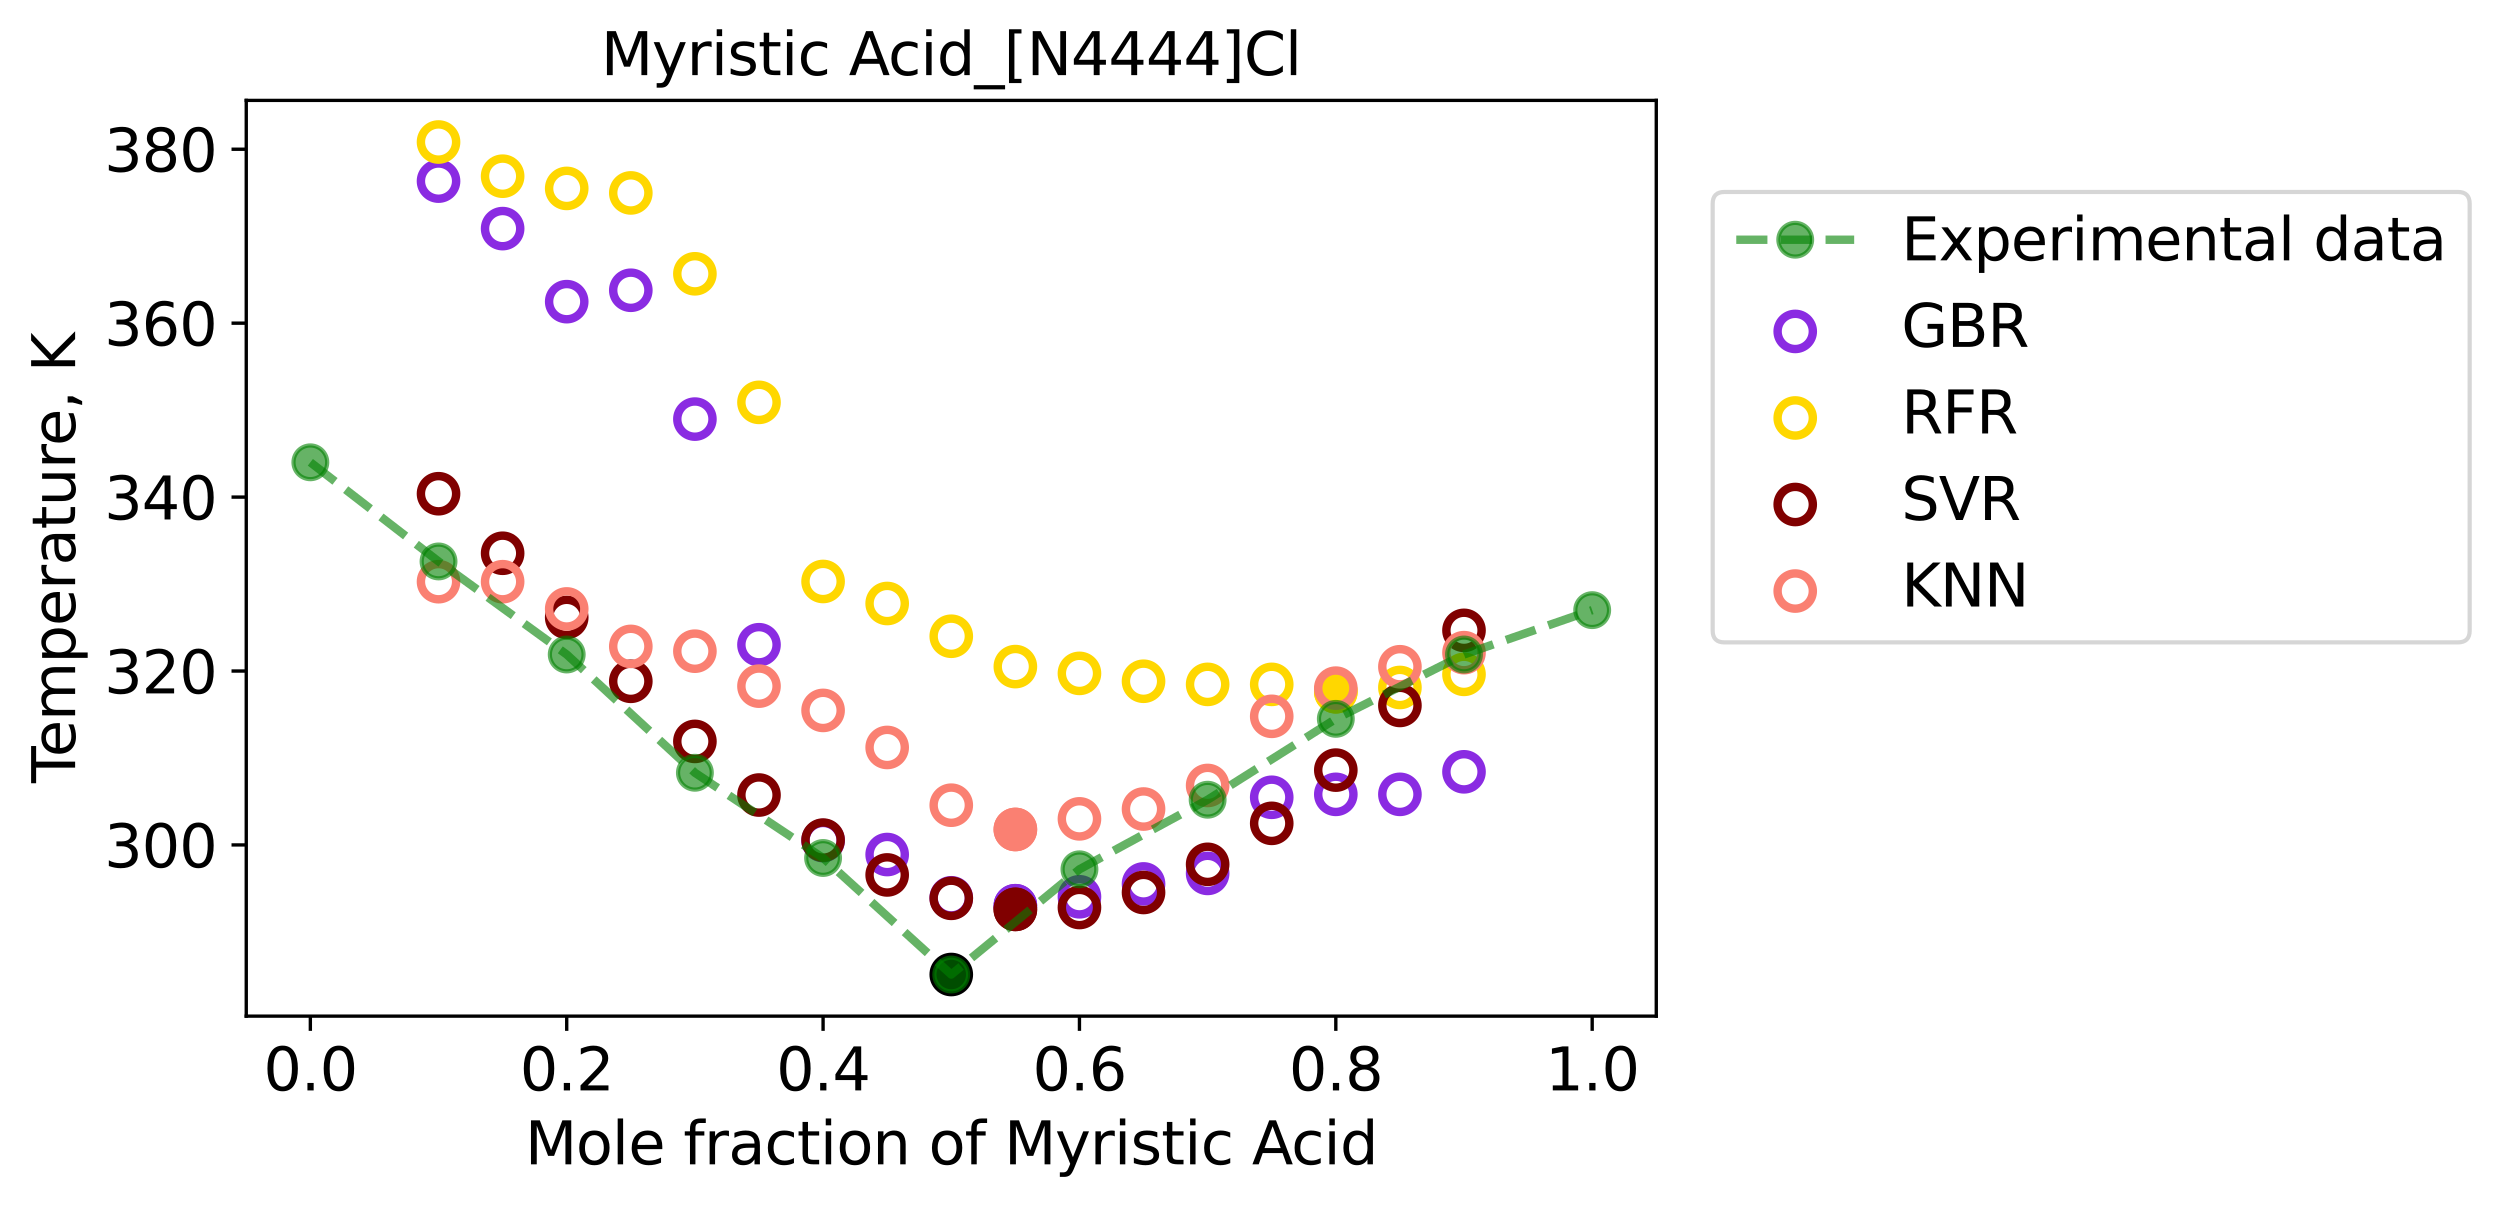 <?xml version="1.0" encoding="utf-8" standalone="no"?>
<!DOCTYPE svg PUBLIC "-//W3C//DTD SVG 1.1//EN"
  "http://www.w3.org/Graphics/SVG/1.1/DTD/svg11.dtd">
<svg xmlns:xlink="http://www.w3.org/1999/xlink" width="593.609pt" height="286.577pt" viewBox="0 0 593.609 286.577" xmlns="http://www.w3.org/2000/svg" version="1.1">
 <defs>
  <style type="text/css">*{stroke-linejoin: round; stroke-linecap: butt}</style>
 </defs>
 <g id="figure_1">
  <g id="patch_1">
   <path d="M 0 286.577 
L 593.609 286.577 
L 593.609 0 
L 0 0 
z
" style="fill: #ffffff"/>
  </g>
  <g id="axes_1">
   <g id="patch_2">
    <path d="M 58.472 241.278 
L 393.272 241.278 
L 393.272 23.838 
L 58.472 23.838 
z
" style="fill: #ffffff"/>
   </g>
   <g id="PathCollection_1">
    <defs>
     <path id="C0_0_3520633fba" d="M 0 4.183 
C 1.109 4.183 2.174 3.743 2.958 2.958 
C 3.743 2.174 4.183 1.109 4.183 -0 
C 4.183 -1.109 3.743 -2.174 2.958 -2.958 
C 2.174 -3.743 1.109 -4.183 0 -4.183 
C -1.109 -4.183 -2.174 -3.743 -2.958 -2.958 
C -3.743 -2.174 -4.183 -1.109 -4.183 0 
C -4.183 1.109 -3.743 2.174 -2.958 2.958 
C -2.174 3.743 -1.109 4.183 0 4.183 
z
"/>
    </defs>
    <g clip-path="url(#pcfb71708fc)">
     <use xlink:href="#C0_0_3520633fba" x="104.126" y="43.006" style="fill: none; stroke: #8a2be2; stroke-width: 2"/>
    </g>
    <g clip-path="url(#pcfb71708fc)">
     <use xlink:href="#C0_0_3520633fba" x="119.345" y="54.284" style="fill: none; stroke: #8a2be2; stroke-width: 2"/>
    </g>
    <g clip-path="url(#pcfb71708fc)">
     <use xlink:href="#C0_0_3520633fba" x="134.563" y="71.627" style="fill: none; stroke: #8a2be2; stroke-width: 2"/>
    </g>
    <g clip-path="url(#pcfb71708fc)">
     <use xlink:href="#C0_0_3520633fba" x="149.781" y="68.921" style="fill: none; stroke: #8a2be2; stroke-width: 2"/>
    </g>
    <g clip-path="url(#pcfb71708fc)">
     <use xlink:href="#C0_0_3520633fba" x="164.999" y="99.515" style="fill: none; stroke: #8a2be2; stroke-width: 2"/>
    </g>
    <g clip-path="url(#pcfb71708fc)">
     <use xlink:href="#C0_0_3520633fba" x="180.217" y="153.087" style="fill: none; stroke: #8a2be2; stroke-width: 2"/>
    </g>
    <g clip-path="url(#pcfb71708fc)">
     <use xlink:href="#C0_0_3520633fba" x="195.436" y="199.593" style="fill: none; stroke: #8a2be2; stroke-width: 2"/>
    </g>
    <g clip-path="url(#pcfb71708fc)">
     <use xlink:href="#C0_0_3520633fba" x="210.654" y="202.906" style="fill: none; stroke: #8a2be2; stroke-width: 2"/>
    </g>
    <g clip-path="url(#pcfb71708fc)">
     <use xlink:href="#C0_0_3520633fba" x="225.872" y="213.172" style="fill: none; stroke: #8a2be2; stroke-width: 2"/>
    </g>
    <g clip-path="url(#pcfb71708fc)">
     <use xlink:href="#C0_0_3520633fba" x="241.09" y="215.062" style="fill: none; stroke: #8a2be2; stroke-width: 2"/>
    </g>
    <g clip-path="url(#pcfb71708fc)">
     <use xlink:href="#C0_0_3520633fba" x="256.308" y="212.935" style="fill: none; stroke: #8a2be2; stroke-width: 2"/>
    </g>
    <g clip-path="url(#pcfb71708fc)">
     <use xlink:href="#C0_0_3520633fba" x="271.526" y="209.883" style="fill: none; stroke: #8a2be2; stroke-width: 2"/>
    </g>
    <g clip-path="url(#pcfb71708fc)">
     <use xlink:href="#C0_0_3520633fba" x="286.745" y="207.386" style="fill: none; stroke: #8a2be2; stroke-width: 2"/>
    </g>
    <g clip-path="url(#pcfb71708fc)">
     <use xlink:href="#C0_0_3520633fba" x="301.963" y="189.31" style="fill: none; stroke: #8a2be2; stroke-width: 2"/>
    </g>
    <g clip-path="url(#pcfb71708fc)">
     <use xlink:href="#C0_0_3520633fba" x="317.181" y="188.614" style="fill: none; stroke: #8a2be2; stroke-width: 2"/>
    </g>
    <g clip-path="url(#pcfb71708fc)">
     <use xlink:href="#C0_0_3520633fba" x="332.399" y="188.614" style="fill: none; stroke: #8a2be2; stroke-width: 2"/>
    </g>
    <g clip-path="url(#pcfb71708fc)">
     <use xlink:href="#C0_0_3520633fba" x="347.617" y="183.261" style="fill: none; stroke: #8a2be2; stroke-width: 2"/>
    </g>
   </g>
   <g id="PathCollection_2">
    <defs>
     <path id="m67a5fb9b4b" d="M 0 4.183 
C 1.109 4.183 2.174 3.743 2.958 2.958 
C 3.743 2.174 4.183 1.109 4.183 0 
C 4.183 -1.109 3.743 -2.174 2.958 -2.958 
C 2.174 -3.743 1.109 -4.183 0 -4.183 
C -1.109 -4.183 -2.174 -3.743 -2.958 -2.958 
C -3.743 -2.174 -4.183 -1.109 -4.183 0 
C -4.183 1.109 -3.743 2.174 -2.958 2.958 
C -2.174 3.743 -1.109 4.183 0 4.183 
z
" style="stroke: #8a2be2; stroke-width: 2"/>
    </defs>
    <g clip-path="url(#pcfb71708fc)">
     <use xlink:href="#m67a5fb9b4b" x="241.09" y="215.062" style="fill: #8a2be2; stroke: #8a2be2; stroke-width: 2"/>
    </g>
   </g>
   <g id="PathCollection_3">
    <defs>
     <path id="C1_0_b0123b396a" d="M 0 4.183 
C 1.109 4.183 2.174 3.743 2.958 2.958 
C 3.743 2.174 4.183 1.109 4.183 -0 
C 4.183 -1.109 3.743 -2.174 2.958 -2.958 
C 2.174 -3.743 1.109 -4.183 0 -4.183 
C -1.109 -4.183 -2.174 -3.743 -2.958 -2.958 
C -3.743 -2.174 -4.183 -1.109 -4.183 0 
C -4.183 1.109 -3.743 2.174 -2.958 2.958 
C -2.174 3.743 -1.109 4.183 0 4.183 
z
"/>
    </defs>
    <g clip-path="url(#pcfb71708fc)">
     <use xlink:href="#C1_0_b0123b396a" x="104.126" y="33.721" style="fill: none; stroke: #ffd700; stroke-width: 2"/>
    </g>
    <g clip-path="url(#pcfb71708fc)">
     <use xlink:href="#C1_0_b0123b396a" x="119.345" y="41.839" style="fill: none; stroke: #ffd700; stroke-width: 2"/>
    </g>
    <g clip-path="url(#pcfb71708fc)">
     <use xlink:href="#C1_0_b0123b396a" x="134.563" y="44.737" style="fill: none; stroke: #ffd700; stroke-width: 2"/>
    </g>
    <g clip-path="url(#pcfb71708fc)">
     <use xlink:href="#C1_0_b0123b396a" x="149.781" y="45.807" style="fill: none; stroke: #ffd700; stroke-width: 2"/>
    </g>
    <g clip-path="url(#pcfb71708fc)">
     <use xlink:href="#C1_0_b0123b396a" x="164.999" y="65.01" style="fill: none; stroke: #ffd700; stroke-width: 2"/>
    </g>
    <g clip-path="url(#pcfb71708fc)">
     <use xlink:href="#C1_0_b0123b396a" x="180.217" y="95.538" style="fill: none; stroke: #ffd700; stroke-width: 2"/>
    </g>
    <g clip-path="url(#pcfb71708fc)">
     <use xlink:href="#C1_0_b0123b396a" x="195.436" y="138.069" style="fill: none; stroke: #ffd700; stroke-width: 2"/>
    </g>
    <g clip-path="url(#pcfb71708fc)">
     <use xlink:href="#C1_0_b0123b396a" x="210.654" y="143.296" style="fill: none; stroke: #ffd700; stroke-width: 2"/>
    </g>
    <g clip-path="url(#pcfb71708fc)">
     <use xlink:href="#C1_0_b0123b396a" x="225.872" y="151.073" style="fill: none; stroke: #ffd700; stroke-width: 2"/>
    </g>
    <g clip-path="url(#pcfb71708fc)">
     <use xlink:href="#C1_0_b0123b396a" x="241.09" y="158.279" style="fill: none; stroke: #ffd700; stroke-width: 2"/>
    </g>
    <g clip-path="url(#pcfb71708fc)">
     <use xlink:href="#C1_0_b0123b396a" x="256.308" y="159.889" style="fill: none; stroke: #ffd700; stroke-width: 2"/>
    </g>
    <g clip-path="url(#pcfb71708fc)">
     <use xlink:href="#C1_0_b0123b396a" x="271.526" y="161.759" style="fill: none; stroke: #ffd700; stroke-width: 2"/>
    </g>
    <g clip-path="url(#pcfb71708fc)">
     <use xlink:href="#C1_0_b0123b396a" x="286.745" y="162.501" style="fill: none; stroke: #ffd700; stroke-width: 2"/>
    </g>
    <g clip-path="url(#pcfb71708fc)">
     <use xlink:href="#C1_0_b0123b396a" x="301.963" y="162.501" style="fill: none; stroke: #ffd700; stroke-width: 2"/>
    </g>
    <g clip-path="url(#pcfb71708fc)">
     <use xlink:href="#C1_0_b0123b396a" x="317.181" y="164.243" style="fill: none; stroke: #ffd700; stroke-width: 2"/>
    </g>
    <g clip-path="url(#pcfb71708fc)">
     <use xlink:href="#C1_0_b0123b396a" x="332.399" y="163.238" style="fill: none; stroke: #ffd700; stroke-width: 2"/>
    </g>
    <g clip-path="url(#pcfb71708fc)">
     <use xlink:href="#C1_0_b0123b396a" x="347.617" y="160.12" style="fill: none; stroke: #ffd700; stroke-width: 2"/>
    </g>
   </g>
   <g id="PathCollection_4">
    <defs>
     <path id="m3686f62ce7" d="M 0 4.183 
C 1.109 4.183 2.174 3.743 2.958 2.958 
C 3.743 2.174 4.183 1.109 4.183 0 
C 4.183 -1.109 3.743 -2.174 2.958 -2.958 
C 2.174 -3.743 1.109 -4.183 0 -4.183 
C -1.109 -4.183 -2.174 -3.743 -2.958 -2.958 
C -3.743 -2.174 -4.183 -1.109 -4.183 0 
C -4.183 1.109 -3.743 2.174 -2.958 2.958 
C -2.174 3.743 -1.109 4.183 0 4.183 
z
" style="stroke: #ffd700; stroke-width: 2"/>
    </defs>
    <g clip-path="url(#pcfb71708fc)">
     <use xlink:href="#m3686f62ce7" x="317.181" y="164.243" style="fill: #ffd700; stroke: #ffd700; stroke-width: 2"/>
    </g>
   </g>
   <g id="PathCollection_5">
    <defs>
     <path id="C2_0_e00ffc58cf" d="M 0 4.183 
C 1.109 4.183 2.174 3.743 2.958 2.958 
C 3.743 2.174 4.183 1.109 4.183 -0 
C 4.183 -1.109 3.743 -2.174 2.958 -2.958 
C 2.174 -3.743 1.109 -4.183 0 -4.183 
C -1.109 -4.183 -2.174 -3.743 -2.958 -2.958 
C -3.743 -2.174 -4.183 -1.109 -4.183 0 
C -4.183 1.109 -3.743 2.174 -2.958 2.958 
C -2.174 3.743 -1.109 4.183 0 4.183 
z
"/>
    </defs>
    <g clip-path="url(#pcfb71708fc)">
     <use xlink:href="#C2_0_e00ffc58cf" x="104.126" y="117.232" style="fill: none; stroke: #800000; stroke-width: 2"/>
    </g>
    <g clip-path="url(#pcfb71708fc)">
     <use xlink:href="#C2_0_e00ffc58cf" x="119.345" y="131.367" style="fill: none; stroke: #800000; stroke-width: 2"/>
    </g>
    <g clip-path="url(#pcfb71708fc)">
     <use xlink:href="#C2_0_e00ffc58cf" x="134.563" y="146.6" style="fill: none; stroke: #800000; stroke-width: 2"/>
    </g>
    <g clip-path="url(#pcfb71708fc)">
     <use xlink:href="#C2_0_e00ffc58cf" x="149.781" y="161.771" style="fill: none; stroke: #800000; stroke-width: 2"/>
    </g>
    <g clip-path="url(#pcfb71708fc)">
     <use xlink:href="#C2_0_e00ffc58cf" x="164.999" y="176.043" style="fill: none; stroke: #800000; stroke-width: 2"/>
    </g>
    <g clip-path="url(#pcfb71708fc)">
     <use xlink:href="#C2_0_e00ffc58cf" x="180.217" y="188.776" style="fill: none; stroke: #800000; stroke-width: 2"/>
    </g>
    <g clip-path="url(#pcfb71708fc)">
     <use xlink:href="#C2_0_e00ffc58cf" x="195.436" y="199.474" style="fill: none; stroke: #800000; stroke-width: 2"/>
    </g>
    <g clip-path="url(#pcfb71708fc)">
     <use xlink:href="#C2_0_e00ffc58cf" x="210.654" y="207.747" style="fill: none; stroke: #800000; stroke-width: 2"/>
    </g>
    <g clip-path="url(#pcfb71708fc)">
     <use xlink:href="#C2_0_e00ffc58cf" x="225.872" y="213.302" style="fill: none; stroke: #800000; stroke-width: 2"/>
    </g>
    <g clip-path="url(#pcfb71708fc)">
     <use xlink:href="#C2_0_e00ffc58cf" x="241.09" y="215.926" style="fill: none; stroke: #800000; stroke-width: 2"/>
    </g>
    <g clip-path="url(#pcfb71708fc)">
     <use xlink:href="#C2_0_e00ffc58cf" x="256.308" y="215.484" style="fill: none; stroke: #800000; stroke-width: 2"/>
    </g>
    <g clip-path="url(#pcfb71708fc)">
     <use xlink:href="#C2_0_e00ffc58cf" x="271.526" y="211.916" style="fill: none; stroke: #800000; stroke-width: 2"/>
    </g>
    <g clip-path="url(#pcfb71708fc)">
     <use xlink:href="#C2_0_e00ffc58cf" x="286.745" y="205.229" style="fill: none; stroke: #800000; stroke-width: 2"/>
    </g>
    <g clip-path="url(#pcfb71708fc)">
     <use xlink:href="#C2_0_e00ffc58cf" x="301.963" y="195.499" style="fill: none; stroke: #800000; stroke-width: 2"/>
    </g>
    <g clip-path="url(#pcfb71708fc)">
     <use xlink:href="#C2_0_e00ffc58cf" x="317.181" y="182.859" style="fill: none; stroke: #800000; stroke-width: 2"/>
    </g>
    <g clip-path="url(#pcfb71708fc)">
     <use xlink:href="#C2_0_e00ffc58cf" x="332.399" y="167.502" style="fill: none; stroke: #800000; stroke-width: 2"/>
    </g>
    <g clip-path="url(#pcfb71708fc)">
     <use xlink:href="#C2_0_e00ffc58cf" x="347.617" y="149.673" style="fill: none; stroke: #800000; stroke-width: 2"/>
    </g>
   </g>
   <g id="PathCollection_6">
    <defs>
     <path id="m74872ef875" d="M 0 4.183 
C 1.109 4.183 2.174 3.743 2.958 2.958 
C 3.743 2.174 4.183 1.109 4.183 0 
C 4.183 -1.109 3.743 -2.174 2.958 -2.958 
C 2.174 -3.743 1.109 -4.183 0 -4.183 
C -1.109 -4.183 -2.174 -3.743 -2.958 -2.958 
C -3.743 -2.174 -4.183 -1.109 -4.183 0 
C -4.183 1.109 -3.743 2.174 -2.958 2.958 
C -2.174 3.743 -1.109 4.183 0 4.183 
z
" style="stroke: #800000; stroke-width: 2"/>
    </defs>
    <g clip-path="url(#pcfb71708fc)">
     <use xlink:href="#m74872ef875" x="241.09" y="215.926" style="fill: #800000; stroke: #800000; stroke-width: 2"/>
    </g>
   </g>
   <g id="PathCollection_7">
    <defs>
     <path id="C3_0_acc418b93d" d="M 0 4.183 
C 1.109 4.183 2.174 3.743 2.958 2.958 
C 3.743 2.174 4.183 1.109 4.183 -0 
C 4.183 -1.109 3.743 -2.174 2.958 -2.958 
C 2.174 -3.743 1.109 -4.183 0 -4.183 
C -1.109 -4.183 -2.174 -3.743 -2.958 -2.958 
C -3.743 -2.174 -4.183 -1.109 -4.183 0 
C -4.183 1.109 -3.743 2.174 -2.958 2.958 
C -2.174 3.743 -1.109 4.183 0 4.183 
z
"/>
    </defs>
    <g clip-path="url(#pcfb71708fc)">
     <use xlink:href="#C3_0_acc418b93d" x="104.126" y="138.122" style="fill: none; stroke: #fa8072; stroke-width: 2"/>
    </g>
    <g clip-path="url(#pcfb71708fc)">
     <use xlink:href="#C3_0_acc418b93d" x="119.345" y="138.122" style="fill: none; stroke: #fa8072; stroke-width: 2"/>
    </g>
    <g clip-path="url(#pcfb71708fc)">
     <use xlink:href="#C3_0_acc418b93d" x="134.563" y="144.585" style="fill: none; stroke: #fa8072; stroke-width: 2"/>
    </g>
    <g clip-path="url(#pcfb71708fc)">
     <use xlink:href="#C3_0_acc418b93d" x="149.781" y="153.485" style="fill: none; stroke: #fa8072; stroke-width: 2"/>
    </g>
    <g clip-path="url(#pcfb71708fc)">
     <use xlink:href="#C3_0_acc418b93d" x="164.999" y="154.621" style="fill: none; stroke: #fa8072; stroke-width: 2"/>
    </g>
    <g clip-path="url(#pcfb71708fc)">
     <use xlink:href="#C3_0_acc418b93d" x="180.217" y="162.922" style="fill: none; stroke: #fa8072; stroke-width: 2"/>
    </g>
    <g clip-path="url(#pcfb71708fc)">
     <use xlink:href="#C3_0_acc418b93d" x="195.436" y="168.683" style="fill: none; stroke: #fa8072; stroke-width: 2"/>
    </g>
    <g clip-path="url(#pcfb71708fc)">
     <use xlink:href="#C3_0_acc418b93d" x="210.654" y="177.479" style="fill: none; stroke: #fa8072; stroke-width: 2"/>
    </g>
    <g clip-path="url(#pcfb71708fc)">
     <use xlink:href="#C3_0_acc418b93d" x="225.872" y="191.19" style="fill: none; stroke: #fa8072; stroke-width: 2"/>
    </g>
    <g clip-path="url(#pcfb71708fc)">
     <use xlink:href="#C3_0_acc418b93d" x="241.09" y="196.952" style="fill: none; stroke: #fa8072; stroke-width: 2"/>
    </g>
    <g clip-path="url(#pcfb71708fc)">
     <use xlink:href="#C3_0_acc418b93d" x="256.308" y="194.432" style="fill: none; stroke: #fa8072; stroke-width: 2"/>
    </g>
    <g clip-path="url(#pcfb71708fc)">
     <use xlink:href="#C3_0_acc418b93d" x="271.526" y="192.099" style="fill: none; stroke: #fa8072; stroke-width: 2"/>
    </g>
    <g clip-path="url(#pcfb71708fc)">
     <use xlink:href="#C3_0_acc418b93d" x="286.745" y="186.503" style="fill: none; stroke: #fa8072; stroke-width: 2"/>
    </g>
    <g clip-path="url(#pcfb71708fc)">
     <use xlink:href="#C3_0_acc418b93d" x="301.963" y="170.087" style="fill: none; stroke: #fa8072; stroke-width: 2"/>
    </g>
    <g clip-path="url(#pcfb71708fc)">
     <use xlink:href="#C3_0_acc418b93d" x="317.181" y="163.397" style="fill: none; stroke: #fa8072; stroke-width: 2"/>
    </g>
    <g clip-path="url(#pcfb71708fc)">
     <use xlink:href="#C3_0_acc418b93d" x="332.399" y="158.317" style="fill: none; stroke: #fa8072; stroke-width: 2"/>
    </g>
    <g clip-path="url(#pcfb71708fc)">
     <use xlink:href="#C3_0_acc418b93d" x="347.617" y="154.972" style="fill: none; stroke: #fa8072; stroke-width: 2"/>
    </g>
   </g>
   <g id="PathCollection_8">
    <defs>
     <path id="mf3dc01c9f2" d="M 0 4.183 
C 1.109 4.183 2.174 3.743 2.958 2.958 
C 3.743 2.174 4.183 1.109 4.183 0 
C 4.183 -1.109 3.743 -2.174 2.958 -2.958 
C 2.174 -3.743 1.109 -4.183 0 -4.183 
C -1.109 -4.183 -2.174 -3.743 -2.958 -2.958 
C -3.743 -2.174 -4.183 -1.109 -4.183 0 
C -4.183 1.109 -3.743 2.174 -2.958 2.958 
C -2.174 3.743 -1.109 4.183 0 4.183 
z
" style="stroke: #fa8072; stroke-width: 2"/>
    </defs>
    <g clip-path="url(#pcfb71708fc)">
     <use xlink:href="#mf3dc01c9f2" x="241.09" y="196.952" style="fill: #fa8072; stroke: #fa8072; stroke-width: 2"/>
    </g>
   </g>
   <g id="PathCollection_9">
    <defs>
     <path id="m5228685c5c" d="M 0 4.183 
C 1.109 4.183 2.174 3.743 2.958 2.958 
C 3.743 2.174 4.183 1.109 4.183 0 
C 4.183 -1.109 3.743 -2.174 2.958 -2.958 
C 2.174 -3.743 1.109 -4.183 0 -4.183 
C -1.109 -4.183 -2.174 -3.743 -2.958 -2.958 
C -3.743 -2.174 -4.183 -1.109 -4.183 0 
C -4.183 1.109 -3.743 2.174 -2.958 2.958 
C -2.174 3.743 -1.109 4.183 0 4.183 
z
" style="stroke: #000000; stroke-width: 2"/>
    </defs>
    <g clip-path="url(#pcfb71708fc)">
     <use xlink:href="#m5228685c5c" x="225.872" y="231.394" style="stroke: #000000; stroke-width: 2"/>
    </g>
   </g>
   <g id="matplotlib.axis_1">
    <g id="xtick_1">
     <g id="line2d_1">
      <defs>
       <path id="ma16b666361" d="M 0 0 
L 0 3.5 
" style="stroke: #000000; stroke-width: 0.8"/>
      </defs>
      <g>
       <use xlink:href="#ma16b666361" x="73.69" y="241.278" style="stroke: #000000; stroke-width: 0.8"/>
      </g>
     </g>
     <g id="text_1">
      <!-- 0.0 -->
      <g transform="translate(62.558 258.916)scale(0.14 -0.14)">
       <defs>
        <path id="DejaVuSans-30" d="M 2034 4250 
Q 1547 4250 1301 3770 
Q 1056 3291 1056 2328 
Q 1056 1369 1301 889 
Q 1547 409 2034 409 
Q 2525 409 2770 889 
Q 3016 1369 3016 2328 
Q 3016 3291 2770 3770 
Q 2525 4250 2034 4250 
z
M 2034 4750 
Q 2819 4750 3233 4129 
Q 3647 3509 3647 2328 
Q 3647 1150 3233 529 
Q 2819 -91 2034 -91 
Q 1250 -91 836 529 
Q 422 1150 422 2328 
Q 422 3509 836 4129 
Q 1250 4750 2034 4750 
z
" transform="scale(0.016)"/>
        <path id="DejaVuSans-2e" d="M 684 794 
L 1344 794 
L 1344 0 
L 684 0 
L 684 794 
z
" transform="scale(0.016)"/>
       </defs>
       <use xlink:href="#DejaVuSans-30"/>
       <use xlink:href="#DejaVuSans-2e" x="63.623"/>
       <use xlink:href="#DejaVuSans-30" x="95.41"/>
      </g>
     </g>
    </g>
    <g id="xtick_2">
     <g id="line2d_2">
      <g>
       <use xlink:href="#ma16b666361" x="134.563" y="241.278" style="stroke: #000000; stroke-width: 0.8"/>
      </g>
     </g>
     <g id="text_2">
      <!-- 0.2 -->
      <g transform="translate(123.431 258.916)scale(0.14 -0.14)">
       <defs>
        <path id="DejaVuSans-32" d="M 1228 531 
L 3431 531 
L 3431 0 
L 469 0 
L 469 531 
Q 828 903 1448 1529 
Q 2069 2156 2228 2338 
Q 2531 2678 2651 2914 
Q 2772 3150 2772 3378 
Q 2772 3750 2511 3984 
Q 2250 4219 1831 4219 
Q 1534 4219 1204 4116 
Q 875 4013 500 3803 
L 500 4441 
Q 881 4594 1212 4672 
Q 1544 4750 1819 4750 
Q 2544 4750 2975 4387 
Q 3406 4025 3406 3419 
Q 3406 3131 3298 2873 
Q 3191 2616 2906 2266 
Q 2828 2175 2409 1742 
Q 1991 1309 1228 531 
z
" transform="scale(0.016)"/>
       </defs>
       <use xlink:href="#DejaVuSans-30"/>
       <use xlink:href="#DejaVuSans-2e" x="63.623"/>
       <use xlink:href="#DejaVuSans-32" x="95.41"/>
      </g>
     </g>
    </g>
    <g id="xtick_3">
     <g id="line2d_3">
      <g>
       <use xlink:href="#ma16b666361" x="195.436" y="241.278" style="stroke: #000000; stroke-width: 0.8"/>
      </g>
     </g>
     <g id="text_3">
      <!-- 0.4 -->
      <g transform="translate(184.303 258.916)scale(0.14 -0.14)">
       <defs>
        <path id="DejaVuSans-34" d="M 2419 4116 
L 825 1625 
L 2419 1625 
L 2419 4116 
z
M 2253 4666 
L 3047 4666 
L 3047 1625 
L 3713 1625 
L 3713 1100 
L 3047 1100 
L 3047 0 
L 2419 0 
L 2419 1100 
L 313 1100 
L 313 1709 
L 2253 4666 
z
" transform="scale(0.016)"/>
       </defs>
       <use xlink:href="#DejaVuSans-30"/>
       <use xlink:href="#DejaVuSans-2e" x="63.623"/>
       <use xlink:href="#DejaVuSans-34" x="95.41"/>
      </g>
     </g>
    </g>
    <g id="xtick_4">
     <g id="line2d_4">
      <g>
       <use xlink:href="#ma16b666361" x="256.308" y="241.278" style="stroke: #000000; stroke-width: 0.8"/>
      </g>
     </g>
     <g id="text_4">
      <!-- 0.6 -->
      <g transform="translate(245.176 258.916)scale(0.14 -0.14)">
       <defs>
        <path id="DejaVuSans-36" d="M 2113 2584 
Q 1688 2584 1439 2293 
Q 1191 2003 1191 1497 
Q 1191 994 1439 701 
Q 1688 409 2113 409 
Q 2538 409 2786 701 
Q 3034 994 3034 1497 
Q 3034 2003 2786 2293 
Q 2538 2584 2113 2584 
z
M 3366 4563 
L 3366 3988 
Q 3128 4100 2886 4159 
Q 2644 4219 2406 4219 
Q 1781 4219 1451 3797 
Q 1122 3375 1075 2522 
Q 1259 2794 1537 2939 
Q 1816 3084 2150 3084 
Q 2853 3084 3261 2657 
Q 3669 2231 3669 1497 
Q 3669 778 3244 343 
Q 2819 -91 2113 -91 
Q 1303 -91 875 529 
Q 447 1150 447 2328 
Q 447 3434 972 4092 
Q 1497 4750 2381 4750 
Q 2619 4750 2861 4703 
Q 3103 4656 3366 4563 
z
" transform="scale(0.016)"/>
       </defs>
       <use xlink:href="#DejaVuSans-30"/>
       <use xlink:href="#DejaVuSans-2e" x="63.623"/>
       <use xlink:href="#DejaVuSans-36" x="95.41"/>
      </g>
     </g>
    </g>
    <g id="xtick_5">
     <g id="line2d_5">
      <g>
       <use xlink:href="#ma16b666361" x="317.181" y="241.278" style="stroke: #000000; stroke-width: 0.8"/>
      </g>
     </g>
     <g id="text_5">
      <!-- 0.8 -->
      <g transform="translate(306.049 258.916)scale(0.14 -0.14)">
       <defs>
        <path id="DejaVuSans-38" d="M 2034 2216 
Q 1584 2216 1326 1975 
Q 1069 1734 1069 1313 
Q 1069 891 1326 650 
Q 1584 409 2034 409 
Q 2484 409 2743 651 
Q 3003 894 3003 1313 
Q 3003 1734 2745 1975 
Q 2488 2216 2034 2216 
z
M 1403 2484 
Q 997 2584 770 2862 
Q 544 3141 544 3541 
Q 544 4100 942 4425 
Q 1341 4750 2034 4750 
Q 2731 4750 3128 4425 
Q 3525 4100 3525 3541 
Q 3525 3141 3298 2862 
Q 3072 2584 2669 2484 
Q 3125 2378 3379 2068 
Q 3634 1759 3634 1313 
Q 3634 634 3220 271 
Q 2806 -91 2034 -91 
Q 1263 -91 848 271 
Q 434 634 434 1313 
Q 434 1759 690 2068 
Q 947 2378 1403 2484 
z
M 1172 3481 
Q 1172 3119 1398 2916 
Q 1625 2713 2034 2713 
Q 2441 2713 2670 2916 
Q 2900 3119 2900 3481 
Q 2900 3844 2670 4047 
Q 2441 4250 2034 4250 
Q 1625 4250 1398 4047 
Q 1172 3844 1172 3481 
z
" transform="scale(0.016)"/>
       </defs>
       <use xlink:href="#DejaVuSans-30"/>
       <use xlink:href="#DejaVuSans-2e" x="63.623"/>
       <use xlink:href="#DejaVuSans-38" x="95.41"/>
      </g>
     </g>
    </g>
    <g id="xtick_6">
     <g id="line2d_6">
      <g>
       <use xlink:href="#ma16b666361" x="378.054" y="241.278" style="stroke: #000000; stroke-width: 0.8"/>
      </g>
     </g>
     <g id="text_6">
      <!-- 1.0 -->
      <g transform="translate(366.922 258.916)scale(0.14 -0.14)">
       <defs>
        <path id="DejaVuSans-31" d="M 794 531 
L 1825 531 
L 1825 4091 
L 703 3866 
L 703 4441 
L 1819 4666 
L 2450 4666 
L 2450 531 
L 3481 531 
L 3481 0 
L 794 0 
L 794 531 
z
" transform="scale(0.016)"/>
       </defs>
       <use xlink:href="#DejaVuSans-31"/>
       <use xlink:href="#DejaVuSans-2e" x="63.623"/>
       <use xlink:href="#DejaVuSans-30" x="95.41"/>
      </g>
     </g>
    </g>
    <g id="text_7">
     <!-- Mole fraction of Myristic Acid -->
     <g transform="translate(124.669 276.465)scale(0.14 -0.14)">
      <defs>
       <path id="DejaVuSans-4d" d="M 628 4666 
L 1569 4666 
L 2759 1491 
L 3956 4666 
L 4897 4666 
L 4897 0 
L 4281 0 
L 4281 4097 
L 3078 897 
L 2444 897 
L 1241 4097 
L 1241 0 
L 628 0 
L 628 4666 
z
" transform="scale(0.016)"/>
       <path id="DejaVuSans-6f" d="M 1959 3097 
Q 1497 3097 1228 2736 
Q 959 2375 959 1747 
Q 959 1119 1226 758 
Q 1494 397 1959 397 
Q 2419 397 2687 759 
Q 2956 1122 2956 1747 
Q 2956 2369 2687 2733 
Q 2419 3097 1959 3097 
z
M 1959 3584 
Q 2709 3584 3137 3096 
Q 3566 2609 3566 1747 
Q 3566 888 3137 398 
Q 2709 -91 1959 -91 
Q 1206 -91 779 398 
Q 353 888 353 1747 
Q 353 2609 779 3096 
Q 1206 3584 1959 3584 
z
" transform="scale(0.016)"/>
       <path id="DejaVuSans-6c" d="M 603 4863 
L 1178 4863 
L 1178 0 
L 603 0 
L 603 4863 
z
" transform="scale(0.016)"/>
       <path id="DejaVuSans-65" d="M 3597 1894 
L 3597 1613 
L 953 1613 
Q 991 1019 1311 708 
Q 1631 397 2203 397 
Q 2534 397 2845 478 
Q 3156 559 3463 722 
L 3463 178 
Q 3153 47 2828 -22 
Q 2503 -91 2169 -91 
Q 1331 -91 842 396 
Q 353 884 353 1716 
Q 353 2575 817 3079 
Q 1281 3584 2069 3584 
Q 2775 3584 3186 3129 
Q 3597 2675 3597 1894 
z
M 3022 2063 
Q 3016 2534 2758 2815 
Q 2500 3097 2075 3097 
Q 1594 3097 1305 2825 
Q 1016 2553 972 2059 
L 3022 2063 
z
" transform="scale(0.016)"/>
       <path id="DejaVuSans-20" transform="scale(0.016)"/>
       <path id="DejaVuSans-66" d="M 2375 4863 
L 2375 4384 
L 1825 4384 
Q 1516 4384 1395 4259 
Q 1275 4134 1275 3809 
L 1275 3500 
L 2222 3500 
L 2222 3053 
L 1275 3053 
L 1275 0 
L 697 0 
L 697 3053 
L 147 3053 
L 147 3500 
L 697 3500 
L 697 3744 
Q 697 4328 969 4595 
Q 1241 4863 1831 4863 
L 2375 4863 
z
" transform="scale(0.016)"/>
       <path id="DejaVuSans-72" d="M 2631 2963 
Q 2534 3019 2420 3045 
Q 2306 3072 2169 3072 
Q 1681 3072 1420 2755 
Q 1159 2438 1159 1844 
L 1159 0 
L 581 0 
L 581 3500 
L 1159 3500 
L 1159 2956 
Q 1341 3275 1631 3429 
Q 1922 3584 2338 3584 
Q 2397 3584 2469 3576 
Q 2541 3569 2628 3553 
L 2631 2963 
z
" transform="scale(0.016)"/>
       <path id="DejaVuSans-61" d="M 2194 1759 
Q 1497 1759 1228 1600 
Q 959 1441 959 1056 
Q 959 750 1161 570 
Q 1363 391 1709 391 
Q 2188 391 2477 730 
Q 2766 1069 2766 1631 
L 2766 1759 
L 2194 1759 
z
M 3341 1997 
L 3341 0 
L 2766 0 
L 2766 531 
Q 2569 213 2275 61 
Q 1981 -91 1556 -91 
Q 1019 -91 701 211 
Q 384 513 384 1019 
Q 384 1609 779 1909 
Q 1175 2209 1959 2209 
L 2766 2209 
L 2766 2266 
Q 2766 2663 2505 2880 
Q 2244 3097 1772 3097 
Q 1472 3097 1187 3025 
Q 903 2953 641 2809 
L 641 3341 
Q 956 3463 1253 3523 
Q 1550 3584 1831 3584 
Q 2591 3584 2966 3190 
Q 3341 2797 3341 1997 
z
" transform="scale(0.016)"/>
       <path id="DejaVuSans-63" d="M 3122 3366 
L 3122 2828 
Q 2878 2963 2633 3030 
Q 2388 3097 2138 3097 
Q 1578 3097 1268 2742 
Q 959 2388 959 1747 
Q 959 1106 1268 751 
Q 1578 397 2138 397 
Q 2388 397 2633 464 
Q 2878 531 3122 666 
L 3122 134 
Q 2881 22 2623 -34 
Q 2366 -91 2075 -91 
Q 1284 -91 818 406 
Q 353 903 353 1747 
Q 353 2603 823 3093 
Q 1294 3584 2113 3584 
Q 2378 3584 2631 3529 
Q 2884 3475 3122 3366 
z
" transform="scale(0.016)"/>
       <path id="DejaVuSans-74" d="M 1172 4494 
L 1172 3500 
L 2356 3500 
L 2356 3053 
L 1172 3053 
L 1172 1153 
Q 1172 725 1289 603 
Q 1406 481 1766 481 
L 2356 481 
L 2356 0 
L 1766 0 
Q 1100 0 847 248 
Q 594 497 594 1153 
L 594 3053 
L 172 3053 
L 172 3500 
L 594 3500 
L 594 4494 
L 1172 4494 
z
" transform="scale(0.016)"/>
       <path id="DejaVuSans-69" d="M 603 3500 
L 1178 3500 
L 1178 0 
L 603 0 
L 603 3500 
z
M 603 4863 
L 1178 4863 
L 1178 4134 
L 603 4134 
L 603 4863 
z
" transform="scale(0.016)"/>
       <path id="DejaVuSans-6e" d="M 3513 2113 
L 3513 0 
L 2938 0 
L 2938 2094 
Q 2938 2591 2744 2837 
Q 2550 3084 2163 3084 
Q 1697 3084 1428 2787 
Q 1159 2491 1159 1978 
L 1159 0 
L 581 0 
L 581 3500 
L 1159 3500 
L 1159 2956 
Q 1366 3272 1645 3428 
Q 1925 3584 2291 3584 
Q 2894 3584 3203 3211 
Q 3513 2838 3513 2113 
z
" transform="scale(0.016)"/>
       <path id="DejaVuSans-79" d="M 2059 -325 
Q 1816 -950 1584 -1140 
Q 1353 -1331 966 -1331 
L 506 -1331 
L 506 -850 
L 844 -850 
Q 1081 -850 1212 -737 
Q 1344 -625 1503 -206 
L 1606 56 
L 191 3500 
L 800 3500 
L 1894 763 
L 2988 3500 
L 3597 3500 
L 2059 -325 
z
" transform="scale(0.016)"/>
       <path id="DejaVuSans-73" d="M 2834 3397 
L 2834 2853 
Q 2591 2978 2328 3040 
Q 2066 3103 1784 3103 
Q 1356 3103 1142 2972 
Q 928 2841 928 2578 
Q 928 2378 1081 2264 
Q 1234 2150 1697 2047 
L 1894 2003 
Q 2506 1872 2764 1633 
Q 3022 1394 3022 966 
Q 3022 478 2636 193 
Q 2250 -91 1575 -91 
Q 1294 -91 989 -36 
Q 684 19 347 128 
L 347 722 
Q 666 556 975 473 
Q 1284 391 1588 391 
Q 1994 391 2212 530 
Q 2431 669 2431 922 
Q 2431 1156 2273 1281 
Q 2116 1406 1581 1522 
L 1381 1569 
Q 847 1681 609 1914 
Q 372 2147 372 2553 
Q 372 3047 722 3315 
Q 1072 3584 1716 3584 
Q 2034 3584 2315 3537 
Q 2597 3491 2834 3397 
z
" transform="scale(0.016)"/>
       <path id="DejaVuSans-41" d="M 2188 4044 
L 1331 1722 
L 3047 1722 
L 2188 4044 
z
M 1831 4666 
L 2547 4666 
L 4325 0 
L 3669 0 
L 3244 1197 
L 1141 1197 
L 716 0 
L 50 0 
L 1831 4666 
z
" transform="scale(0.016)"/>
       <path id="DejaVuSans-64" d="M 2906 2969 
L 2906 4863 
L 3481 4863 
L 3481 0 
L 2906 0 
L 2906 525 
Q 2725 213 2448 61 
Q 2172 -91 1784 -91 
Q 1150 -91 751 415 
Q 353 922 353 1747 
Q 353 2572 751 3078 
Q 1150 3584 1784 3584 
Q 2172 3584 2448 3432 
Q 2725 3281 2906 2969 
z
M 947 1747 
Q 947 1113 1208 752 
Q 1469 391 1925 391 
Q 2381 391 2643 752 
Q 2906 1113 2906 1747 
Q 2906 2381 2643 2742 
Q 2381 3103 1925 3103 
Q 1469 3103 1208 2742 
Q 947 2381 947 1747 
z
" transform="scale(0.016)"/>
      </defs>
      <use xlink:href="#DejaVuSans-4d"/>
      <use xlink:href="#DejaVuSans-6f" x="86.279"/>
      <use xlink:href="#DejaVuSans-6c" x="147.461"/>
      <use xlink:href="#DejaVuSans-65" x="175.244"/>
      <use xlink:href="#DejaVuSans-20" x="236.768"/>
      <use xlink:href="#DejaVuSans-66" x="268.555"/>
      <use xlink:href="#DejaVuSans-72" x="303.76"/>
      <use xlink:href="#DejaVuSans-61" x="344.873"/>
      <use xlink:href="#DejaVuSans-63" x="406.152"/>
      <use xlink:href="#DejaVuSans-74" x="461.133"/>
      <use xlink:href="#DejaVuSans-69" x="500.342"/>
      <use xlink:href="#DejaVuSans-6f" x="528.125"/>
      <use xlink:href="#DejaVuSans-6e" x="589.307"/>
      <use xlink:href="#DejaVuSans-20" x="652.686"/>
      <use xlink:href="#DejaVuSans-6f" x="684.473"/>
      <use xlink:href="#DejaVuSans-66" x="745.654"/>
      <use xlink:href="#DejaVuSans-20" x="780.859"/>
      <use xlink:href="#DejaVuSans-4d" x="812.646"/>
      <use xlink:href="#DejaVuSans-79" x="898.926"/>
      <use xlink:href="#DejaVuSans-72" x="958.105"/>
      <use xlink:href="#DejaVuSans-69" x="999.219"/>
      <use xlink:href="#DejaVuSans-73" x="1027.002"/>
      <use xlink:href="#DejaVuSans-74" x="1079.102"/>
      <use xlink:href="#DejaVuSans-69" x="1118.311"/>
      <use xlink:href="#DejaVuSans-63" x="1146.094"/>
      <use xlink:href="#DejaVuSans-20" x="1201.074"/>
      <use xlink:href="#DejaVuSans-41" x="1232.861"/>
      <use xlink:href="#DejaVuSans-63" x="1299.52"/>
      <use xlink:href="#DejaVuSans-69" x="1354.5"/>
      <use xlink:href="#DejaVuSans-64" x="1382.283"/>
     </g>
    </g>
   </g>
   <g id="matplotlib.axis_2">
    <g id="ytick_1">
     <g id="line2d_7">
      <defs>
       <path id="m34e9f3b08e" d="M 0 0 
L -3.5 0 
" style="stroke: #000000; stroke-width: 0.8"/>
      </defs>
      <g>
       <use xlink:href="#m34e9f3b08e" x="58.472" y="200.627" style="stroke: #000000; stroke-width: 0.8"/>
      </g>
     </g>
     <g id="text_8">
      <!-- 300 -->
      <g transform="translate(24.749 205.946)scale(0.14 -0.14)">
       <defs>
        <path id="DejaVuSans-33" d="M 2597 2516 
Q 3050 2419 3304 2112 
Q 3559 1806 3559 1356 
Q 3559 666 3084 287 
Q 2609 -91 1734 -91 
Q 1441 -91 1130 -33 
Q 819 25 488 141 
L 488 750 
Q 750 597 1062 519 
Q 1375 441 1716 441 
Q 2309 441 2620 675 
Q 2931 909 2931 1356 
Q 2931 1769 2642 2001 
Q 2353 2234 1838 2234 
L 1294 2234 
L 1294 2753 
L 1863 2753 
Q 2328 2753 2575 2939 
Q 2822 3125 2822 3475 
Q 2822 3834 2567 4026 
Q 2313 4219 1838 4219 
Q 1578 4219 1281 4162 
Q 984 4106 628 3988 
L 628 4550 
Q 988 4650 1302 4700 
Q 1616 4750 1894 4750 
Q 2613 4750 3031 4423 
Q 3450 4097 3450 3541 
Q 3450 3153 3228 2886 
Q 3006 2619 2597 2516 
z
" transform="scale(0.016)"/>
       </defs>
       <use xlink:href="#DejaVuSans-33"/>
       <use xlink:href="#DejaVuSans-30" x="63.623"/>
       <use xlink:href="#DejaVuSans-30" x="127.246"/>
      </g>
     </g>
    </g>
    <g id="ytick_2">
     <g id="line2d_8">
      <g>
       <use xlink:href="#m34e9f3b08e" x="58.472" y="159.329" style="stroke: #000000; stroke-width: 0.8"/>
      </g>
     </g>
     <g id="text_9">
      <!-- 320 -->
      <g transform="translate(24.749 164.648)scale(0.14 -0.14)">
       <use xlink:href="#DejaVuSans-33"/>
       <use xlink:href="#DejaVuSans-32" x="63.623"/>
       <use xlink:href="#DejaVuSans-30" x="127.246"/>
      </g>
     </g>
    </g>
    <g id="ytick_3">
     <g id="line2d_9">
      <g>
       <use xlink:href="#m34e9f3b08e" x="58.472" y="118.031" style="stroke: #000000; stroke-width: 0.8"/>
      </g>
     </g>
     <g id="text_10">
      <!-- 340 -->
      <g transform="translate(24.749 123.35)scale(0.14 -0.14)">
       <use xlink:href="#DejaVuSans-33"/>
       <use xlink:href="#DejaVuSans-34" x="63.623"/>
       <use xlink:href="#DejaVuSans-30" x="127.246"/>
      </g>
     </g>
    </g>
    <g id="ytick_4">
     <g id="line2d_10">
      <g>
       <use xlink:href="#m34e9f3b08e" x="58.472" y="76.733" style="stroke: #000000; stroke-width: 0.8"/>
      </g>
     </g>
     <g id="text_11">
      <!-- 360 -->
      <g transform="translate(24.749 82.052)scale(0.14 -0.14)">
       <use xlink:href="#DejaVuSans-33"/>
       <use xlink:href="#DejaVuSans-36" x="63.623"/>
       <use xlink:href="#DejaVuSans-30" x="127.246"/>
      </g>
     </g>
    </g>
    <g id="ytick_5">
     <g id="line2d_11">
      <g>
       <use xlink:href="#m34e9f3b08e" x="58.472" y="35.434" style="stroke: #000000; stroke-width: 0.8"/>
      </g>
     </g>
     <g id="text_12">
      <!-- 380 -->
      <g transform="translate(24.749 40.753)scale(0.14 -0.14)">
       <use xlink:href="#DejaVuSans-33"/>
       <use xlink:href="#DejaVuSans-38" x="63.623"/>
       <use xlink:href="#DejaVuSans-30" x="127.246"/>
      </g>
     </g>
    </g>
    <g id="text_13">
     <!-- Temperature, K -->
     <g transform="translate(17.838 185.935)rotate(-90)scale(0.14 -0.14)">
      <defs>
       <path id="DejaVuSans-54" d="M -19 4666 
L 3928 4666 
L 3928 4134 
L 2272 4134 
L 2272 0 
L 1638 0 
L 1638 4134 
L -19 4134 
L -19 4666 
z
" transform="scale(0.016)"/>
       <path id="DejaVuSans-6d" d="M 3328 2828 
Q 3544 3216 3844 3400 
Q 4144 3584 4550 3584 
Q 5097 3584 5394 3201 
Q 5691 2819 5691 2113 
L 5691 0 
L 5113 0 
L 5113 2094 
Q 5113 2597 4934 2840 
Q 4756 3084 4391 3084 
Q 3944 3084 3684 2787 
Q 3425 2491 3425 1978 
L 3425 0 
L 2847 0 
L 2847 2094 
Q 2847 2600 2669 2842 
Q 2491 3084 2119 3084 
Q 1678 3084 1418 2786 
Q 1159 2488 1159 1978 
L 1159 0 
L 581 0 
L 581 3500 
L 1159 3500 
L 1159 2956 
Q 1356 3278 1631 3431 
Q 1906 3584 2284 3584 
Q 2666 3584 2933 3390 
Q 3200 3197 3328 2828 
z
" transform="scale(0.016)"/>
       <path id="DejaVuSans-70" d="M 1159 525 
L 1159 -1331 
L 581 -1331 
L 581 3500 
L 1159 3500 
L 1159 2969 
Q 1341 3281 1617 3432 
Q 1894 3584 2278 3584 
Q 2916 3584 3314 3078 
Q 3713 2572 3713 1747 
Q 3713 922 3314 415 
Q 2916 -91 2278 -91 
Q 1894 -91 1617 61 
Q 1341 213 1159 525 
z
M 3116 1747 
Q 3116 2381 2855 2742 
Q 2594 3103 2138 3103 
Q 1681 3103 1420 2742 
Q 1159 2381 1159 1747 
Q 1159 1113 1420 752 
Q 1681 391 2138 391 
Q 2594 391 2855 752 
Q 3116 1113 3116 1747 
z
" transform="scale(0.016)"/>
       <path id="DejaVuSans-75" d="M 544 1381 
L 544 3500 
L 1119 3500 
L 1119 1403 
Q 1119 906 1312 657 
Q 1506 409 1894 409 
Q 2359 409 2629 706 
Q 2900 1003 2900 1516 
L 2900 3500 
L 3475 3500 
L 3475 0 
L 2900 0 
L 2900 538 
Q 2691 219 2414 64 
Q 2138 -91 1772 -91 
Q 1169 -91 856 284 
Q 544 659 544 1381 
z
M 1991 3584 
L 1991 3584 
z
" transform="scale(0.016)"/>
       <path id="DejaVuSans-2c" d="M 750 794 
L 1409 794 
L 1409 256 
L 897 -744 
L 494 -744 
L 750 256 
L 750 794 
z
" transform="scale(0.016)"/>
       <path id="DejaVuSans-4b" d="M 628 4666 
L 1259 4666 
L 1259 2694 
L 3353 4666 
L 4166 4666 
L 1850 2491 
L 4331 0 
L 3500 0 
L 1259 2247 
L 1259 0 
L 628 0 
L 628 4666 
z
" transform="scale(0.016)"/>
      </defs>
      <use xlink:href="#DejaVuSans-54"/>
      <use xlink:href="#DejaVuSans-65" x="44.084"/>
      <use xlink:href="#DejaVuSans-6d" x="105.607"/>
      <use xlink:href="#DejaVuSans-70" x="203.02"/>
      <use xlink:href="#DejaVuSans-65" x="266.496"/>
      <use xlink:href="#DejaVuSans-72" x="328.02"/>
      <use xlink:href="#DejaVuSans-61" x="369.133"/>
      <use xlink:href="#DejaVuSans-74" x="430.412"/>
      <use xlink:href="#DejaVuSans-75" x="469.621"/>
      <use xlink:href="#DejaVuSans-72" x="533"/>
      <use xlink:href="#DejaVuSans-65" x="571.863"/>
      <use xlink:href="#DejaVuSans-2c" x="633.387"/>
      <use xlink:href="#DejaVuSans-20" x="665.174"/>
      <use xlink:href="#DejaVuSans-4b" x="696.961"/>
     </g>
    </g>
   </g>
   <g id="line2d_12">
    <path d="M 73.69 109.771 
L 104.126 133.311 
L 134.563 155.406 
L 164.999 183.488 
L 195.436 203.724 
L 225.872 231.394 
L 256.308 206.409 
L 286.745 189.89 
L 317.181 170.686 
L 347.617 155.406 
L 378.054 144.875 
" clip-path="url(#pcfb71708fc)" style="fill: none; stroke-dasharray: 7.4,3.2; stroke-dashoffset: 0; stroke: #008000; stroke-opacity: 0.6; stroke-width: 2"/>
    <defs>
     <path id="m03f6b18d82" d="M 0 4 
C 1.061 4 2.078 3.579 2.828 2.828 
C 3.579 2.078 4 1.061 4 0 
C 4 -1.061 3.579 -2.078 2.828 -2.828 
C 2.078 -3.579 1.061 -4 0 -4 
C -1.061 -4 -2.078 -3.579 -2.828 -2.828 
C -3.579 -2.078 -4 -1.061 -4 0 
C -4 1.061 -3.579 2.078 -2.828 2.828 
C -2.078 3.579 -1.061 4 0 4 
z
" style="stroke: #008000; stroke-opacity: 0.6"/>
    </defs>
    <g clip-path="url(#pcfb71708fc)">
     <use xlink:href="#m03f6b18d82" x="73.69" y="109.771" style="fill: #008000; fill-opacity: 0.6; stroke: #008000; stroke-opacity: 0.6"/>
     <use xlink:href="#m03f6b18d82" x="104.126" y="133.311" style="fill: #008000; fill-opacity: 0.6; stroke: #008000; stroke-opacity: 0.6"/>
     <use xlink:href="#m03f6b18d82" x="134.563" y="155.406" style="fill: #008000; fill-opacity: 0.6; stroke: #008000; stroke-opacity: 0.6"/>
     <use xlink:href="#m03f6b18d82" x="164.999" y="183.488" style="fill: #008000; fill-opacity: 0.6; stroke: #008000; stroke-opacity: 0.6"/>
     <use xlink:href="#m03f6b18d82" x="195.436" y="203.724" style="fill: #008000; fill-opacity: 0.6; stroke: #008000; stroke-opacity: 0.6"/>
     <use xlink:href="#m03f6b18d82" x="225.872" y="231.394" style="fill: #008000; fill-opacity: 0.6; stroke: #008000; stroke-opacity: 0.6"/>
     <use xlink:href="#m03f6b18d82" x="256.308" y="206.409" style="fill: #008000; fill-opacity: 0.6; stroke: #008000; stroke-opacity: 0.6"/>
     <use xlink:href="#m03f6b18d82" x="286.745" y="189.89" style="fill: #008000; fill-opacity: 0.6; stroke: #008000; stroke-opacity: 0.6"/>
     <use xlink:href="#m03f6b18d82" x="317.181" y="170.686" style="fill: #008000; fill-opacity: 0.6; stroke: #008000; stroke-opacity: 0.6"/>
     <use xlink:href="#m03f6b18d82" x="347.617" y="155.406" style="fill: #008000; fill-opacity: 0.6; stroke: #008000; stroke-opacity: 0.6"/>
     <use xlink:href="#m03f6b18d82" x="378.054" y="144.875" style="fill: #008000; fill-opacity: 0.6; stroke: #008000; stroke-opacity: 0.6"/>
    </g>
   </g>
   <g id="patch_3">
    <path d="M 58.472 241.278 
L 58.472 23.838 
" style="fill: none; stroke: #000000; stroke-width: 0.8; stroke-linejoin: miter; stroke-linecap: square"/>
   </g>
   <g id="patch_4">
    <path d="M 393.272 241.278 
L 393.272 23.838 
" style="fill: none; stroke: #000000; stroke-width: 0.8; stroke-linejoin: miter; stroke-linecap: square"/>
   </g>
   <g id="patch_5">
    <path d="M 58.472 241.278 
L 393.272 241.278 
" style="fill: none; stroke: #000000; stroke-width: 0.8; stroke-linejoin: miter; stroke-linecap: square"/>
   </g>
   <g id="patch_6">
    <path d="M 58.472 23.838 
L 393.272 23.838 
" style="fill: none; stroke: #000000; stroke-width: 0.8; stroke-linejoin: miter; stroke-linecap: square"/>
   </g>
   <g id="text_14">
    <!-- Myristic Acid_[N4444]Cl -->
    <g transform="translate(142.708 17.838)scale(0.14 -0.14)">
     <defs>
      <path id="DejaVuSans-5f" d="M 3263 -1063 
L 3263 -1509 
L -63 -1509 
L -63 -1063 
L 3263 -1063 
z
" transform="scale(0.016)"/>
      <path id="DejaVuSans-5b" d="M 550 4863 
L 1875 4863 
L 1875 4416 
L 1125 4416 
L 1125 -397 
L 1875 -397 
L 1875 -844 
L 550 -844 
L 550 4863 
z
" transform="scale(0.016)"/>
      <path id="DejaVuSans-4e" d="M 628 4666 
L 1478 4666 
L 3547 763 
L 3547 4666 
L 4159 4666 
L 4159 0 
L 3309 0 
L 1241 3903 
L 1241 0 
L 628 0 
L 628 4666 
z
" transform="scale(0.016)"/>
      <path id="DejaVuSans-5d" d="M 1947 4863 
L 1947 -844 
L 622 -844 
L 622 -397 
L 1369 -397 
L 1369 4416 
L 622 4416 
L 622 4863 
L 1947 4863 
z
" transform="scale(0.016)"/>
      <path id="DejaVuSans-43" d="M 4122 4306 
L 4122 3641 
Q 3803 3938 3442 4084 
Q 3081 4231 2675 4231 
Q 1875 4231 1450 3742 
Q 1025 3253 1025 2328 
Q 1025 1406 1450 917 
Q 1875 428 2675 428 
Q 3081 428 3442 575 
Q 3803 722 4122 1019 
L 4122 359 
Q 3791 134 3420 21 
Q 3050 -91 2638 -91 
Q 1578 -91 968 557 
Q 359 1206 359 2328 
Q 359 3453 968 4101 
Q 1578 4750 2638 4750 
Q 3056 4750 3426 4639 
Q 3797 4528 4122 4306 
z
" transform="scale(0.016)"/>
     </defs>
     <use xlink:href="#DejaVuSans-4d"/>
     <use xlink:href="#DejaVuSans-79" x="86.279"/>
     <use xlink:href="#DejaVuSans-72" x="145.459"/>
     <use xlink:href="#DejaVuSans-69" x="186.572"/>
     <use xlink:href="#DejaVuSans-73" x="214.355"/>
     <use xlink:href="#DejaVuSans-74" x="266.455"/>
     <use xlink:href="#DejaVuSans-69" x="305.664"/>
     <use xlink:href="#DejaVuSans-63" x="333.447"/>
     <use xlink:href="#DejaVuSans-20" x="388.428"/>
     <use xlink:href="#DejaVuSans-41" x="420.215"/>
     <use xlink:href="#DejaVuSans-63" x="486.873"/>
     <use xlink:href="#DejaVuSans-69" x="541.854"/>
     <use xlink:href="#DejaVuSans-64" x="569.637"/>
     <use xlink:href="#DejaVuSans-5f" x="633.113"/>
     <use xlink:href="#DejaVuSans-5b" x="683.113"/>
     <use xlink:href="#DejaVuSans-4e" x="722.127"/>
     <use xlink:href="#DejaVuSans-34" x="796.932"/>
     <use xlink:href="#DejaVuSans-34" x="860.555"/>
     <use xlink:href="#DejaVuSans-34" x="924.178"/>
     <use xlink:href="#DejaVuSans-34" x="987.801"/>
     <use xlink:href="#DejaVuSans-5d" x="1051.424"/>
     <use xlink:href="#DejaVuSans-43" x="1090.438"/>
     <use xlink:href="#DejaVuSans-6c" x="1160.262"/>
    </g>
   </g>
   <g id="legend_1">
    <g id="patch_7">
     <path d="M 409.464 152.529 
L 583.609 152.529 
Q 586.409 152.529 586.409 149.729 
L 586.409 48.382 
Q 586.409 45.582 583.609 45.582 
L 409.464 45.582 
Q 406.664 45.582 406.664 48.382 
L 406.664 149.729 
Q 406.664 152.529 409.464 152.529 
z
" style="fill: #ffffff; opacity: 0.8; stroke: #cccccc; stroke-linejoin: miter"/>
    </g>
    <g id="line2d_13">
     <path d="M 412.264 56.92 
L 426.264 56.92 
L 440.264 56.92 
" style="fill: none; stroke-dasharray: 7.4,3.2; stroke-dashoffset: 0; stroke: #008000; stroke-opacity: 0.6; stroke-width: 2"/>
     <g>
      <use xlink:href="#m03f6b18d82" x="426.264" y="56.92" style="fill: #008000; fill-opacity: 0.6; stroke: #008000; stroke-opacity: 0.6"/>
     </g>
    </g>
    <g id="text_15">
     <!-- Experimental data -->
     <g transform="translate(451.464 61.82)scale(0.14 -0.14)">
      <defs>
       <path id="DejaVuSans-45" d="M 628 4666 
L 3578 4666 
L 3578 4134 
L 1259 4134 
L 1259 2753 
L 3481 2753 
L 3481 2222 
L 1259 2222 
L 1259 531 
L 3634 531 
L 3634 0 
L 628 0 
L 628 4666 
z
" transform="scale(0.016)"/>
       <path id="DejaVuSans-78" d="M 3513 3500 
L 2247 1797 
L 3578 0 
L 2900 0 
L 1881 1375 
L 863 0 
L 184 0 
L 1544 1831 
L 300 3500 
L 978 3500 
L 1906 2253 
L 2834 3500 
L 3513 3500 
z
" transform="scale(0.016)"/>
      </defs>
      <use xlink:href="#DejaVuSans-45"/>
      <use xlink:href="#DejaVuSans-78" x="63.184"/>
      <use xlink:href="#DejaVuSans-70" x="122.363"/>
      <use xlink:href="#DejaVuSans-65" x="185.84"/>
      <use xlink:href="#DejaVuSans-72" x="247.363"/>
      <use xlink:href="#DejaVuSans-69" x="288.477"/>
      <use xlink:href="#DejaVuSans-6d" x="316.26"/>
      <use xlink:href="#DejaVuSans-65" x="413.672"/>
      <use xlink:href="#DejaVuSans-6e" x="475.195"/>
      <use xlink:href="#DejaVuSans-74" x="538.574"/>
      <use xlink:href="#DejaVuSans-61" x="577.783"/>
      <use xlink:href="#DejaVuSans-6c" x="639.062"/>
      <use xlink:href="#DejaVuSans-20" x="666.846"/>
      <use xlink:href="#DejaVuSans-64" x="698.633"/>
      <use xlink:href="#DejaVuSans-61" x="762.109"/>
      <use xlink:href="#DejaVuSans-74" x="823.389"/>
      <use xlink:href="#DejaVuSans-61" x="862.598"/>
     </g>
    </g>
    <g id="PathCollection_10">
     <path d="M 426.264 82.877 
C 427.373 82.877 428.437 82.437 429.222 81.652 
C 430.006 80.868 430.447 79.803 430.447 78.694 
C 430.447 77.585 430.006 76.52 429.222 75.736 
C 428.437 74.951 427.373 74.511 426.264 74.511 
C 425.154 74.511 424.09 74.951 423.306 75.736 
C 422.521 76.52 422.081 77.585 422.081 78.694 
C 422.081 79.803 422.521 80.868 423.306 81.652 
C 424.09 82.437 425.154 82.877 426.264 82.877 
L 426.264 82.877 
z
" style="fill: none; stroke: #8a2be2; stroke-width: 2"/>
    </g>
    <g id="text_16">
     <!-- GBR -->
     <g transform="translate(451.464 82.369)scale(0.14 -0.14)">
      <defs>
       <path id="DejaVuSans-47" d="M 3809 666 
L 3809 1919 
L 2778 1919 
L 2778 2438 
L 4434 2438 
L 4434 434 
Q 4069 175 3628 42 
Q 3188 -91 2688 -91 
Q 1594 -91 976 548 
Q 359 1188 359 2328 
Q 359 3472 976 4111 
Q 1594 4750 2688 4750 
Q 3144 4750 3555 4637 
Q 3966 4525 4313 4306 
L 4313 3634 
Q 3963 3931 3569 4081 
Q 3175 4231 2741 4231 
Q 1884 4231 1454 3753 
Q 1025 3275 1025 2328 
Q 1025 1384 1454 906 
Q 1884 428 2741 428 
Q 3075 428 3337 486 
Q 3600 544 3809 666 
z
" transform="scale(0.016)"/>
       <path id="DejaVuSans-42" d="M 1259 2228 
L 1259 519 
L 2272 519 
Q 2781 519 3026 730 
Q 3272 941 3272 1375 
Q 3272 1813 3026 2020 
Q 2781 2228 2272 2228 
L 1259 2228 
z
M 1259 4147 
L 1259 2741 
L 2194 2741 
Q 2656 2741 2882 2914 
Q 3109 3088 3109 3444 
Q 3109 3797 2882 3972 
Q 2656 4147 2194 4147 
L 1259 4147 
z
M 628 4666 
L 2241 4666 
Q 2963 4666 3353 4366 
Q 3744 4066 3744 3513 
Q 3744 3084 3544 2831 
Q 3344 2578 2956 2516 
Q 3422 2416 3680 2098 
Q 3938 1781 3938 1306 
Q 3938 681 3513 340 
Q 3088 0 2303 0 
L 628 0 
L 628 4666 
z
" transform="scale(0.016)"/>
       <path id="DejaVuSans-52" d="M 2841 2188 
Q 3044 2119 3236 1894 
Q 3428 1669 3622 1275 
L 4263 0 
L 3584 0 
L 2988 1197 
Q 2756 1666 2539 1819 
Q 2322 1972 1947 1972 
L 1259 1972 
L 1259 0 
L 628 0 
L 628 4666 
L 2053 4666 
Q 2853 4666 3247 4331 
Q 3641 3997 3641 3322 
Q 3641 2881 3436 2590 
Q 3231 2300 2841 2188 
z
M 1259 4147 
L 1259 2491 
L 2053 2491 
Q 2509 2491 2742 2702 
Q 2975 2913 2975 3322 
Q 2975 3731 2742 3939 
Q 2509 4147 2053 4147 
L 1259 4147 
z
" transform="scale(0.016)"/>
      </defs>
      <use xlink:href="#DejaVuSans-47"/>
      <use xlink:href="#DejaVuSans-42" x="77.49"/>
      <use xlink:href="#DejaVuSans-52" x="146.094"/>
     </g>
    </g>
    <g id="PathCollection_11">
     <path d="M 426.264 103.427 
C 427.373 103.427 428.437 102.986 429.222 102.201 
C 430.006 101.417 430.447 100.353 430.447 99.243 
C 430.447 98.134 430.006 97.07 429.222 96.285 
C 428.437 95.501 427.373 95.06 426.264 95.06 
C 425.154 95.06 424.09 95.501 423.306 96.285 
C 422.521 97.07 422.081 98.134 422.081 99.243 
C 422.081 100.353 422.521 101.417 423.306 102.201 
C 424.09 102.986 425.154 103.427 426.264 103.427 
L 426.264 103.427 
z
" style="fill: none; stroke: #ffd700; stroke-width: 2"/>
    </g>
    <g id="text_17">
     <!-- RFR -->
     <g transform="translate(451.464 102.918)scale(0.14 -0.14)">
      <defs>
       <path id="DejaVuSans-46" d="M 628 4666 
L 3309 4666 
L 3309 4134 
L 1259 4134 
L 1259 2759 
L 3109 2759 
L 3109 2228 
L 1259 2228 
L 1259 0 
L 628 0 
L 628 4666 
z
" transform="scale(0.016)"/>
      </defs>
      <use xlink:href="#DejaVuSans-52"/>
      <use xlink:href="#DejaVuSans-46" x="69.482"/>
      <use xlink:href="#DejaVuSans-52" x="127.002"/>
     </g>
    </g>
    <g id="PathCollection_12">
     <path d="M 426.264 123.976 
C 427.373 123.976 428.437 123.535 429.222 122.751 
C 430.006 121.966 430.447 120.902 430.447 119.793 
C 430.447 118.683 430.006 117.619 429.222 116.835 
C 428.437 116.05 427.373 115.609 426.264 115.609 
C 425.154 115.609 424.09 116.05 423.306 116.835 
C 422.521 117.619 422.081 118.683 422.081 119.793 
C 422.081 120.902 422.521 121.966 423.306 122.751 
C 424.09 123.535 425.154 123.976 426.264 123.976 
L 426.264 123.976 
z
" style="fill: none; stroke: #800000; stroke-width: 2"/>
    </g>
    <g id="text_18">
     <!-- SVR -->
     <g transform="translate(451.464 123.468)scale(0.14 -0.14)">
      <defs>
       <path id="DejaVuSans-53" d="M 3425 4513 
L 3425 3897 
Q 3066 4069 2747 4153 
Q 2428 4238 2131 4238 
Q 1616 4238 1336 4038 
Q 1056 3838 1056 3469 
Q 1056 3159 1242 3001 
Q 1428 2844 1947 2747 
L 2328 2669 
Q 3034 2534 3370 2195 
Q 3706 1856 3706 1288 
Q 3706 609 3251 259 
Q 2797 -91 1919 -91 
Q 1588 -91 1214 -16 
Q 841 59 441 206 
L 441 856 
Q 825 641 1194 531 
Q 1563 422 1919 422 
Q 2459 422 2753 634 
Q 3047 847 3047 1241 
Q 3047 1584 2836 1778 
Q 2625 1972 2144 2069 
L 1759 2144 
Q 1053 2284 737 2584 
Q 422 2884 422 3419 
Q 422 4038 858 4394 
Q 1294 4750 2059 4750 
Q 2388 4750 2728 4690 
Q 3069 4631 3425 4513 
z
" transform="scale(0.016)"/>
       <path id="DejaVuSans-56" d="M 1831 0 
L 50 4666 
L 709 4666 
L 2188 738 
L 3669 4666 
L 4325 4666 
L 2547 0 
L 1831 0 
z
" transform="scale(0.016)"/>
      </defs>
      <use xlink:href="#DejaVuSans-53"/>
      <use xlink:href="#DejaVuSans-56" x="63.477"/>
      <use xlink:href="#DejaVuSans-52" x="131.885"/>
     </g>
    </g>
    <g id="PathCollection_13">
     <path d="M 426.264 144.525 
C 427.373 144.525 428.437 144.085 429.222 143.3 
C 430.006 142.516 430.447 141.452 430.447 140.342 
C 430.447 139.233 430.006 138.169 429.222 137.384 
C 428.437 136.6 427.373 136.159 426.264 136.159 
C 425.154 136.159 424.09 136.6 423.306 137.384 
C 422.521 138.169 422.081 139.233 422.081 140.342 
C 422.081 141.452 422.521 142.516 423.306 143.3 
C 424.09 144.085 425.154 144.525 426.264 144.525 
L 426.264 144.525 
z
" style="fill: none; stroke: #fa8072; stroke-width: 2"/>
    </g>
    <g id="text_19">
     <!-- KNN -->
     <g transform="translate(451.464 144.017)scale(0.14 -0.14)">
      <use xlink:href="#DejaVuSans-4b"/>
      <use xlink:href="#DejaVuSans-4e" x="65.576"/>
      <use xlink:href="#DejaVuSans-4e" x="140.381"/>
     </g>
    </g>
   </g>
  </g>
 </g>
 <defs>
  <clipPath id="pcfb71708fc">
   <rect x="58.472" y="23.838" width="334.8" height="217.44"/>
  </clipPath>
 </defs>
</svg>
